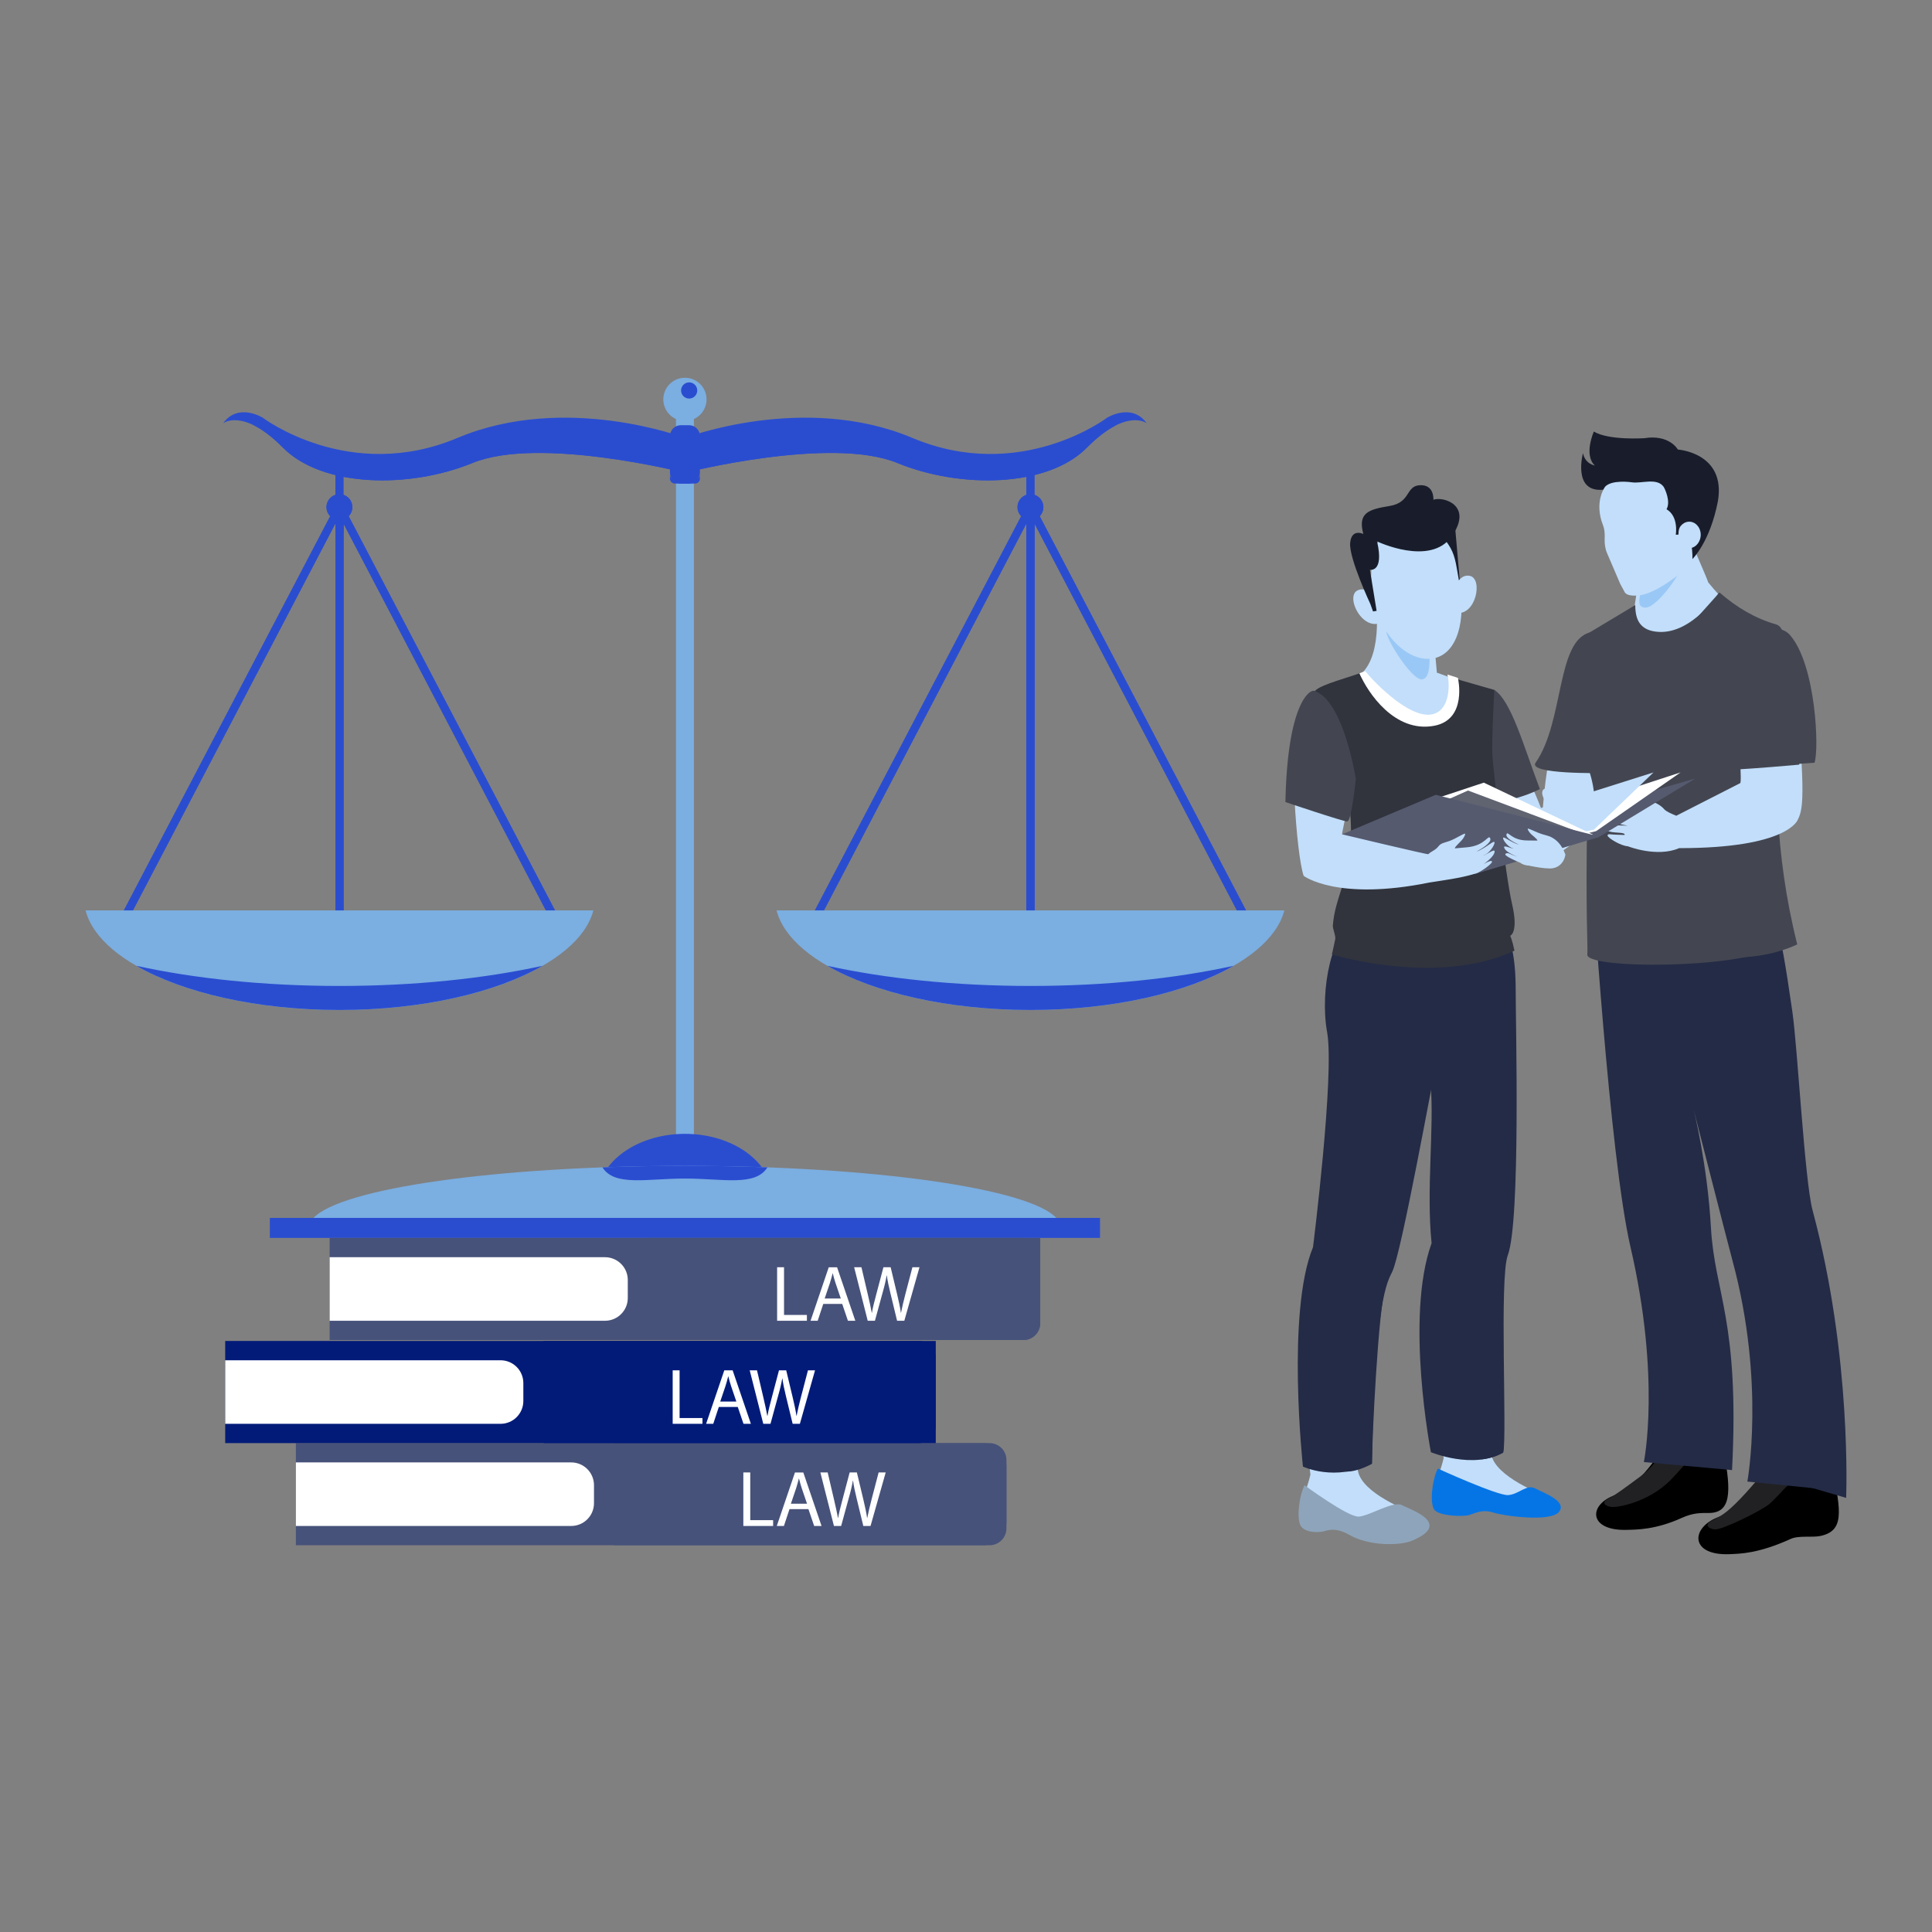 <svg xmlns="http://www.w3.org/2000/svg" enable-background="new 0 0 850 850" viewBox="0 0 850 850" id="Malelawyerstandingwithalawbook"><rect x="0" y="0" width="850" height="850" fill="#808080" stroke="none"/><path fill="#2a4dd0" d="M149.33,410.48c-0.46,0-0.9-0.18-1.23-0.5c-0.34-0.33-0.53-0.79-0.53-1.26v-185.6
									c0-0.81,0.55-1.52,1.34-1.71c0.79-0.19,1.6,0.18,1.98,0.89l95.9,183.25c0.28,0.54,0.27,1.19-0.04,1.71
									c-0.31,0.52-0.87,0.85-1.47,0.87l-95.9,2.35C149.36,410.48,149.35,410.48,149.33,410.48z M151.09,230.29v176.63l91.26-2.23
									L151.09,230.29z" class="colord0a12a svgShape"></path><path fill="#2a4dd0" d="M149.33,410.48c-0.01,0-0.03,0-0.04,0l-95.9-2.35c-0.61-0.01-1.17-0.34-1.47-0.87
									c-0.31-0.52-0.33-1.17-0.04-1.71l95.9-183.25c0.38-0.72,1.19-1.09,1.98-0.89c0.79,0.19,1.34,0.9,1.34,1.71v185.6
									c0,0.47-0.19,0.93-0.53,1.26C150.23,410.3,149.79,410.48,149.33,410.48z M56.31,404.68l91.26,2.23V230.29L56.31,404.68z" class="colord0a12a svgShape"></path><circle cx="149.33" cy="223.12" r="5.69" fill="#2a4dd0" class="colord0a12a svgShape"></circle><path fill="#2a4dd0" d="M149.33,235.8c-0.97,0-1.76-0.79-1.76-1.76v-30.37c0-0.97,0.79-1.76,1.76-1.76
								c0.97,0,1.76,0.79,1.76,1.76v30.37C151.09,235.01,150.31,235.8,149.33,235.8z" class="colord0a12a svgShape"></path><path fill="#2a4dd0" d="M149.33,410.48c-0.46,0-0.9-0.18-1.23-0.5c-0.34-0.33-0.53-0.79-0.53-1.26v-185.6
									c0-0.81,0.55-1.52,1.34-1.71c0.79-0.19,1.6,0.18,1.98,0.89l95.9,183.25c0.28,0.54,0.27,1.19-0.04,1.71
									c-0.31,0.52-0.87,0.85-1.47,0.87l-95.9,2.35C149.36,410.48,149.35,410.48,149.33,410.48z M151.09,230.29v176.63l91.26-2.23
									L151.09,230.29z" class="colord0a12a svgShape"></path><path fill="#2a4dd0" d="M149.33,410.48c-0.01,0-0.03,0-0.04,0l-95.9-2.35c-0.61-0.01-1.17-0.34-1.47-0.87
									c-0.31-0.52-0.33-1.17-0.04-1.71l95.9-183.25c0.38-0.72,1.19-1.09,1.98-0.89c0.79,0.19,1.34,0.9,1.34,1.71v185.6
									c0,0.47-0.19,0.93-0.53,1.26C150.23,410.3,149.79,410.48,149.33,410.48z M56.31,404.68l91.26,2.23V230.29L56.31,404.68z" class="colord0a12a svgShape"></path><circle cx="149.33" cy="223.12" r="5.69" fill="#2a4dd0" class="colord0a12a svgShape"></circle><path fill="#2a4dd0" d="M149.33,235.8c-0.97,0-1.76-0.79-1.76-1.76v-30.37c0-0.97,0.79-1.76,1.76-1.76
								c0.97,0,1.76,0.79,1.76,1.76v30.37C151.09,235.01,150.31,235.8,149.33,235.8z" class="colord0a12a svgShape"></path><path fill="#7baee1" d="M37.64,400.55c6.36,24.65,53.93,43.8,111.7,43.8s105.34-19.15,111.7-43.8H37.64z" class="colore1c27b svgShape"></path><path fill="#2a4dd0" d="M149.33 433.78c-33.23 0-64.02-3.29-89.35-8.87 20.54 11.81 52.91 19.44 89.35 19.44s68.81-7.63 89.35-19.44C213.35 430.49 182.57 433.78 149.33 433.78zM453.35 410.48c-.46 0-.9-.18-1.23-.5-.34-.33-.53-.79-.53-1.26v-185.6c0-.81.55-1.52 1.34-1.71.78-.19 1.6.18 1.98.89l95.9 183.25c.28.54.27 1.19-.04 1.71-.31.52-.86.85-1.47.87l-95.9 2.35C453.38 410.48 453.37 410.48 453.35 410.48zM455.11 230.29v176.63l91.26-2.23L455.11 230.29z" class="colord0a12a svgShape"></path><path fill="#2a4dd0" d="M453.35,410.48c-0.01,0-0.03,0-0.04,0l-95.9-2.35c-0.61-0.01-1.17-0.34-1.47-0.87
									c-0.31-0.52-0.33-1.17-0.04-1.71l95.9-183.25c0.37-0.72,1.2-1.09,1.98-0.89c0.79,0.19,1.34,0.9,1.34,1.71v185.6
									c0,0.47-0.19,0.93-0.53,1.26C454.25,410.3,453.81,410.48,453.35,410.48z M360.32,404.68l91.27,2.23V230.29L360.32,404.68z" class="colord0a12a svgShape"></path><path fill="#2a4dd0" d="M459.04,223.12c0,3.14-2.55,5.69-5.69,5.69c-3.14,0-5.69-2.55-5.69-5.69c0-3.14,2.55-5.69,5.69-5.69
								C456.49,217.44,459.04,219.98,459.04,223.12z" class="colord0a12a svgShape"></path><path fill="#2a4dd0" d="M453.35,235.8c-0.97,0-1.76-0.79-1.76-1.76v-30.37c0-0.97,0.79-1.76,1.76-1.76
								c0.97,0,1.76,0.79,1.76,1.76v30.37C455.11,235.01,454.33,235.8,453.35,235.8z" class="colord0a12a svgShape"></path><g fill="#000000" class="color000000 svgShape"><path fill="#2a4dd0" d="M453.35,410.48c-0.46,0-0.9-0.18-1.23-0.5c-0.34-0.33-0.53-0.79-0.53-1.26v-185.6
									c0-0.81,0.55-1.52,1.34-1.71c0.78-0.19,1.6,0.18,1.98,0.89l95.9,183.25c0.28,0.54,0.27,1.19-0.04,1.71
									c-0.31,0.52-0.86,0.85-1.47,0.87l-95.9,2.35C453.38,410.48,453.37,410.48,453.35,410.48z M455.11,230.29v176.63l91.26-2.23
									L455.11,230.29z" class="colord0a12a svgShape"></path><path fill="#2a4dd0" d="M453.35,410.48c-0.01,0-0.03,0-0.04,0l-95.9-2.35c-0.61-0.01-1.17-0.34-1.47-0.87
									c-0.31-0.52-0.33-1.17-0.04-1.71l95.9-183.25c0.37-0.72,1.2-1.09,1.98-0.89c0.79,0.19,1.34,0.9,1.34,1.71v185.6
									c0,0.47-0.19,0.93-0.53,1.26C454.25,410.3,453.81,410.48,453.35,410.48z M360.32,404.68l91.27,2.23V230.29L360.32,404.68z" class="colord0a12a svgShape"></path><path fill="#2a4dd0" d="M459.04,223.12c0,3.14-2.55,5.69-5.69,5.69c-3.14,0-5.69-2.55-5.69-5.69c0-3.14,2.55-5.69,5.69-5.69
								C456.49,217.44,459.04,219.98,459.04,223.12z" class="colord0a12a svgShape"></path><g fill="#000000" class="color000000 svgShape"><path fill="#2a4dd0" d="M453.35,235.8c-0.97,0-1.76-0.79-1.76-1.76v-30.37c0-0.97,0.79-1.76,1.76-1.76
								c0.97,0,1.76,0.79,1.76,1.76v30.37C455.11,235.01,454.33,235.8,453.35,235.8z" class="colord0a12a svgShape"></path></g></g><g fill="#000000" class="color000000 svgShape"><path fill="#7baee1" d="M341.65,400.55c6.36,24.65,53.93,43.8,111.7,43.8c57.77,0,105.34-19.15,111.7-43.8H341.65z" class="colore1c27b svgShape"></path></g><g fill="#000000" class="color000000 svgShape"><path fill="#2a4dd0" d="M453.35,433.78c-33.23,0-64.02-3.29-89.35-8.87c20.54,11.81,52.91,19.44,89.35,19.44
							c36.44,0,68.81-7.63,89.35-19.44C517.37,430.49,486.58,433.78,453.35,433.78z" class="colord0a12a svgShape"></path></g><g fill="#000000" class="color000000 svgShape"><path fill="#7baee1" d="M310.85,175.71c0,5.25-4.26,9.51-9.51,9.51c-5.25,0-9.51-4.26-9.51-9.51c0-5.25,4.26-9.51,9.51-9.51
					C306.59,166.2,310.85,170.46,310.85,175.71z" class="colore1c27b svgShape"></path></g><g fill="#000000" class="color000000 svgShape"><path fill="#2a4dd0" d="M306.76,171.79c0,1.97-1.6,3.56-3.56,3.56c-1.97,0-3.56-1.6-3.56-3.56s1.6-3.56,3.56-3.56
					C305.16,168.23,306.76,169.82,306.76,171.79z" class="colord0a12a svgShape"></path></g><g fill="#000000" class="color000000 svgShape"><rect width="7.87" height="345.44" x="297.41" y="175.71" fill="#7baee1" class="colore1c27b svgShape"></rect></g><g fill="#000000" class="color000000 svgShape"><path fill="#2a4dd0" d="M301.34,192.67c0,0-52.48-20.04-100.08,0c-47.6,20.04-85.68-8.91-85.68-8.91s-10.83-6.75-17.41,2.46
						c0,0,8.83-6.95,26.3,10.71c17.47,17.66,55.84,18.08,83.42,6.76c29.31-12.02,93.44,4.32,93.44,4.32V192.67z" class="colord0a12a svgShape"></path><path fill="#2a4dd0" d="M201.26,199.97c-37.96,15.98-69.71-2-81.01-9.94c-2.62-1.84-5.65-2.82-8.67-2.96
						c3.59,1.76,7.89,4.79,12.9,9.86c17.47,17.66,55.84,18.08,83.42,6.76c29.31-12.02,93.44,4.32,93.44,4.32v-8.05
						C301.34,199.97,248.86,179.92,201.26,199.97z" class="colord0a12a svgShape"></path></g><g fill="#000000" class="color000000 svgShape"><path fill="#2a4dd0" d="M301.34,192.67c0,0,52.48-20.04,100.08,0s85.68-8.91,85.68-8.91s10.83-6.75,17.41,2.46
						c0,0-8.83-6.95-26.3,10.71c-17.47,17.66-55.84,18.08-83.42,6.76c-29.31-12.02-93.44,4.32-93.44,4.32V192.67z" class="colord0a12a svgShape"></path><path fill="#2a4dd0" d="M401.42,199.97c37.96,15.98,69.71-2,81.01-9.94c2.62-1.84,5.65-2.82,8.67-2.96
						c-3.59,1.76-7.89,4.79-12.9,9.86c-17.47,17.66-55.84,18.08-83.42,6.76c-29.31-12.02-93.44,4.32-93.44,4.32v-8.05
						C301.34,199.97,353.82,179.92,401.42,199.97z" class="colord0a12a svgShape"></path></g><g fill="#000000" class="color000000 svgShape"><path fill="#2a4dd0" d="M303.13,212.75h-3.57c-2.66,0-4.81-2.15-4.81-4.81v-16.06c0-2.66,2.15-4.81,4.81-4.81h3.57
					c2.66,0,4.81,2.15,4.81,4.81v16.06C307.94,210.59,305.78,212.75,303.13,212.75z" class="colord0a12a svgShape"></path></g><g fill="#000000" class="color000000 svgShape"><path fill="#2a4dd0" d="M305.77,210.9h-8.86c-1.2,0-2.16-0.97-2.16-2.16v1.85c0,1.2,0.97,2.16,2.16,2.16h8.86
					c1.2,0,2.16-0.97,2.16-2.16v-1.85C307.94,209.93,306.97,210.9,305.77,210.9z" class="colord0a12a svgShape"></path></g><g fill="#000000" class="color000000 svgShape"><path fill="#2a4dd0" d="M339.51,522.91c-2.8-13.62-18.82-24.06-38.17-24.06c-19.35,0-35.37,10.44-38.17,24.06H339.51z" class="colord0a12a svgShape"></path></g><g fill="#000000" class="color000000 svgShape"><path fill="#7baee1" d="M464.72,535.83c-11.99-12.96-80.57-22.89-163.38-22.89c-82.81,0-151.39,9.93-163.38,22.89H464.72z" class="colore1c27b svgShape"></path></g><g fill="#000000" class="color000000 svgShape"><path fill="#2a4dd0" d="M337.64,513.59c-11.68-0.43-23.82-0.66-36.3-0.66c-12.47,0-24.61,0.23-36.3,0.66
					c5.37,8.51,19.58,4.92,36.3,4.92C318.06,518.51,332.27,522.11,337.64,513.59z" class="colord0a12a svgShape"></path></g><g fill="#000000" class="color000000 svgShape"><rect width="365.25" height="8.8" x="118.72" y="535.83" fill="#2a4dd0" class="colord0a12a svgShape"></rect></g><g fill="#000000" class="color000000 svgShape"><path fill="#47527a" d="M432.57,679.85h-302.4v-44.94h302.4c5.65,0,10.22,4.58,10.22,10.22v24.5
					C442.79,675.27,438.22,679.85,432.57,679.85z" class="color7a5647 svgShape"></path><path fill="#47527a" d="M270.26,634.91v44.94h165.1c4.1,0,7.43-3.33,7.43-7.43v-30.08c0-4.1-3.33-7.43-7.43-7.43H270.26z" class="color7a5647 svgShape"></path><path fill="#ffffff" d="M251.31 671.36H130.17V643.4h121.14c5.54 0 10.02 4.49 10.02 10.02v7.91C261.34 666.87 256.85 671.36 251.31 671.36zM327.04 647.82h3.04v20.99h10.06v2.55h-13.1V647.82zM347.34 663.96l-2.45 7.41h-3.14l8-23.54h3.67l8.03 23.54h-3.25l-2.52-7.41H347.34zM355.06 661.58l-2.31-6.78c-.52-1.54-.87-2.93-1.22-4.3h-.07c-.35 1.4-.73 2.83-1.19 4.26l-2.31 6.81H355.06zM366.9 671.36l-5.97-23.54h3.21l2.79 11.91c.7 2.93 1.33 5.87 1.75 8.14h.07c.38-2.34 1.12-5.14 1.92-8.17l3.14-11.88h3.18l2.86 11.95c.66 2.79 1.29 5.59 1.64 8.07h.07c.49-2.58 1.15-5.2 1.89-8.14l3.11-11.88h3.11L383 671.36h-3.18l-2.97-12.26c-.73-3-1.22-5.31-1.54-7.69h-.07c-.42 2.34-.94 4.65-1.82 7.69l-3.35 12.26H366.9z" class="colorffffff svgShape"></path><g fill="#000000" class="color000000 svgShape"><rect width="312.62" height="44.94" x="99.08" y="589.97" fill="#021b79" class="color1f2a54 svgShape"></rect><path fill="#021b79" d="M239.17,589.97v44.94h165.1c4.1,0,7.43-3.33,7.43-7.43V597.4c0-4.1-3.33-7.43-7.43-7.43H239.17z" class="color1f2a54 svgShape"></path><path fill="#ffffff" d="M220.22 626.42H99.08v-27.96h121.14c5.54 0 10.03 4.49 10.03 10.03v7.91C230.24 621.93 225.75 626.42 220.22 626.42zM295.95 602.88h3.04v20.99h10.06v2.55h-13.1V602.88zM316.25 619.01l-2.45 7.41h-3.14l8-23.54h3.67l8.03 23.54h-3.25l-2.52-7.41H316.25zM323.97 616.64l-2.31-6.78c-.52-1.54-.87-2.93-1.22-4.3h-.07c-.35 1.4-.73 2.83-1.19 4.26l-2.31 6.81H323.97zM335.81 626.42l-5.97-23.54h3.21l2.79 11.91c.7 2.93 1.33 5.87 1.75 8.14h.07c.38-2.34 1.12-5.14 1.92-8.17l3.14-11.88h3.18l2.86 11.95c.66 2.79 1.29 5.59 1.64 8.07h.07c.49-2.58 1.15-5.2 1.89-8.14l3.11-11.88h3.11l-6.67 23.54h-3.18l-2.97-12.26c-.73-3-1.22-5.31-1.54-7.69h-.07c-.42 2.34-.94 4.65-1.82 7.69l-3.35 12.26H335.81z" class="colorffffff svgShape"></path></g><g fill="#000000" class="color000000 svgShape"><path fill="#47527a" d="M457.65,582.14c0,4.1-3.33,7.43-7.43,7.43H145.03v-44.94h312.62" class="color7a5647 svgShape"></path><path fill="#47527a" d="M285.12,544.63v44.94h165.1c4.1,0,7.43-3.33,7.43-7.43v-30.08c0-4.1-3.33-7.43-7.43-7.43H285.12z" class="color7a5647 svgShape"></path><path fill="#ffffff" d="M266.17 581.08H145.03v-27.96h121.14c5.54 0 10.03 4.49 10.03 10.03v7.91C276.2 576.59 271.71 581.08 266.17 581.08zM341.9 557.54h3.04v20.99H355v2.55h-13.1V557.54zM362.2 573.68l-2.45 7.41h-3.14l8-23.54h3.67l8.03 23.54h-3.25l-2.52-7.41H362.2zM369.92 571.3l-2.31-6.78c-.52-1.54-.87-2.93-1.22-4.3h-.07c-.35 1.4-.73 2.83-1.19 4.26l-2.31 6.81H369.92zM381.76 581.08l-5.97-23.54H379l2.79 11.91c.7 2.93 1.33 5.87 1.75 8.14h.07c.38-2.34 1.12-5.14 1.92-8.17l3.14-11.88h3.18l2.86 11.95c.66 2.79 1.29 5.59 1.64 8.07h.07c.49-2.58 1.15-5.2 1.89-8.14l3.11-11.88h3.11l-6.67 23.54h-3.18l-2.97-12.26c-.73-3-1.22-5.31-1.54-7.69h-.07c-.42 2.34-.94 4.65-1.82 7.69l-3.35 12.26H381.76z" class="colorffffff svgShape"></path></g></g><g fill="#000000" class="color000000 svgShape"><path d="M758.41,638.84c3.41,17.8,3.09,26.8-6.61,26.81c-3.45,0.01-6.75-0.18-12.01,2.21c-11.48,5.21-19.88,5.1-24.11,5.22
						c-16.92,0.47-17.05-11.21-4.92-15.37c12.16-4.2,23.32-24.79,23.32-24.79L758.41,638.84z" fill="#000000" class="color000000 svgShape"></path><path fill="#212123" d="M748,637.18c-3.33,3.07-10.22,11.17-12.95,13.93c-9.7,9.74-23.18,12.27-26.21,11.87
						c-3.01-0.41-4.33-2.11-1.19-3.69c3.12-1.57,6.58-4.22,14.11-9.76c10.75-7.9,12.34-19.02,14.24-19.38
						c1.89-0.38,7.86,2.49,7.86,2.49L748,637.18z" class="color232121 svgShape"></path><path d="M806.23,646.67c3.88,18.7,5.02,26.89-5.32,29.09c-3.57,0.76-9.58-0.3-13.05,1.29c-14.42,6.55-22.35,6.5-26.81,6.72
						c-17.77,0.76-17.39-11.89-4.66-16.47c12.73-4.6,24.15-26.46,24.15-26.46L806.23,646.67z" fill="#000000" class="color000000 svgShape"></path><path fill="#212123" d="M787.51,652.55c-3.48,3.28-5.94,6.4-9.01,9.1c-3.04,2.71-20.87,11.58-24.05,11.22
						c-3.18-0.39-4.59-2.15-1.32-3.87c3.26-1.7,5.78-2.54,12.59-9.66c6.8-7.09,9.39-11.3,11.37-11.71c1.97-0.41,9.88,2.44,9.88,2.44
						L787.51,652.55z" class="color232121 svgShape"></path><path fill="#242b46" d="M771.74,381.91c9.68,22.3,10.76,21.01,16.84,63.32c2.29,15.94,5.43,74.51,8.88,87.28
					c17.42,64.6,14.76,126.5,14.76,126.5l-31.62-9.27c0,0-37.67-247.15-39.65-255.2C738.95,386.47,771.74,381.91,771.74,381.91z" class="color242c46 svgShape"></path><path fill="#242b46" d="M717.33,548.54c13.49,58.19,5.9,94.71,5.9,94.71l38.8,3.53c3.37-65.79-7.63-77.54-9.29-106.69
					c-1.56-27.93-7.59-51.87-7.59-51.87s14.91,58.39,17.08,66.41c14.55,53.77,6.54,97.2,6.54,97.2l29.52,2.95
					c4.35-21.21-7.6-87.11-14.56-118.49C779.7,518,766.31,410.98,749.5,379.22l-49.16,5.08
					C700.34,384.3,708.07,508.59,717.33,548.54z" class="color242c46 svgShape"></path><path fill="#c2defa" d="M751.55,256.23c-0.17-1.04-10.59-24.85-10.59-24.85l-15.86,7.37l-4.32,16.97l-3.01,20.39l17.81,32.91
					c15.58,5.16,25.22-37.26,29.59-41.96C763.45,268.91,758.67,265,751.55,256.23z" class="colorfac6c2 svgShape"></path><path fill="#434651" d="M698.35,278.86c-7.29,0.82-1.86,28.86,0,33.52c0,0,0.47,20.66,0,44.28c-0.9,45.95,0.37,60.72,0,63.25
					c-1.13,7.59,90.46,6.23,87.17-8.71c-8.7-39.43-12.64-93.77-8.89-109.67c3.74-15.88-4.92-25.48-6.77-28.28
					c-1.86-2.81-13.61-12.42-13.61-12.42s-11.68,18-26.47,17.18c-8.38-0.48-10.33-5.5-10.33-11.8L698.35,278.86z" class="color434351 svgShape"></path><path fill="#434651" d="M756.51,260.67c7.47,6.54,15.81,11.45,24.79,14c12.39,3.5-11.25,58.2,9.41,140.82c0,0-10.06,5.23-24.88,5.7
					c-10.34-112.49,2.53-137.48,2.53-137.48l-21.72-12.01L756.51,260.67z" class="color434351 svgShape"></path><path fill="#c2defa" d="M788.89,287.77c0,0-2.18-13.2-14.99,0.32c-12.81,13.51-6.88,54.13-8.26,56.44l-28.14,14.36
						c-2.27-0.91-4.52-1.94-5.25-2.8c-1.5-1.78-4.52-3.66-8.39-4.08c-5.03-0.54-7.12-2.02-6.99-0.75c0.26,2.67,2.36,1.69,3.28,2.52
						c0.4,0.37,0.77,0.66,1.11,0.92c-0.79-0.22-1.82-0.43-3.29-0.51c-8.24-0.47-12.62,1.86-11.32,3.06l7.56-0.24l0.21,0.97
						c0,0-7.77,0.74-8.4,2.06c-0.64,1.36,10.12,3.23,10.12,3.23s-4.66-0.25-8.26-0.11c-2.19,0.1-2.34,1.35-0.79,2.26
						c2.42,1.42,7.99,0.4,7.69,1.93c-0.6-0.03-2.67-0.11-3.49-0.11c-2.84-0.05-4.04-0.63-4.02,0.4c0.02,0.91,5.64,4.5,8.96,4.69
						c0,0.03,12.77,5.04,22.54,0.82c48.18,0.03,52.18-12.52,52.18-12.52C793.8,355.21,794.17,347.1,788.89,287.77z" class="colorfac6c2 svgShape"></path><path fill="#434651" d="M784.43,279.25c6.35,12.06,7.65,46.11,7.12,57.17c-18.97,1.68-27.4,2.11-27.4,2.11
							s-5.31-27.66-1.69-44.49C766.46,275.49,784.43,279.25,784.43,279.25z" class="color434351 svgShape"></path><path fill="#434651" d="M773,279.85c1.63-2.18,9.82-5.89,14.6-0.36c11.33,13.08,12.83,50.42,10.7,56.09
							c-6.21,0.36-11.81,0.96-11.81,0.96c1.26-30.16-0.92-36.44-4.85-44.82C777,281.81,773,279.85,773,279.85z" class="color434351 svgShape"></path><path fill="#c2defa" d="M680.64,338.95c-1.69,10.96-3.79,33.73-0.85,37.1c2.95,3.38,16.45-6.74,20.24-15.6
				c3.8-8.86-0.84-22.35-2.52-25.3C695.82,332.2,680.64,338.95,680.64,338.95z" class="colorfac6c2 svgShape"></path><path fill="#434651" d="M699.62,278.23c-14.97,3.58-11.39,39.21-24.03,57.34c-3.63,5.21,29.67,4.54,29.67,4.54L699.62,278.23z" class="color434351 svgShape"></path><path fill="#c2defa" d="M671.48,339.58c1.58,5.06,15.5,34.15,12.02,37.95c-3.49,3.8-12.35,4.11-14.25,2.21
			c-1.9-1.9-16.13-30.36-14.86-35.42C655.66,339.27,671.48,339.58,671.48,339.58z" class="colorfac6c2 svgShape"></path><g fill="#000000" class="color000000 svgShape"><path fill="#c2defa" d="M654.01,333.88l-6.05-32.25l-15.8-5.69l-2.29-25.98l-24.58-4.69c0,0,3.75,26.01-8.92,32.98
					c-6.16,1.58-16.83,3.32-18.45,6.85c-1.69,3.69,8.36,34.04,8.36,34.04s-0.71,10.28,1.3,10.5
					C589.53,349.88,640.79,338.01,654.01,333.88z" class="colorfac6c2 svgShape"></path></g><path fill="#434651" d="M657.45,303.53c7.38,4.74,12.76,24.34,20.03,43.64c-9.48,4.75-20.87,6.32-20.87,6.32s-4.11-33.85-4.11-41.12
			C652.5,305.11,657.45,303.53,657.45,303.53z" class="color434351 svgShape"></path><g fill="#000000" class="color000000 svgShape"><path fill="#c2defa" d="M679.96,658.21c-1.19-0.71-22.06-8.29-23.9-18.41c-5.09-27.93-9.36-40.35-3.25-56.37
				c3.49-9.17-17.86-35.83-17.71-5.7c-10.49,18.1,0.07,63.69,0.07,63.69c-2.04,8.86-7.05,17.46-2.44,20.83
				c4.61,3.37,10.11,4.12,13.62,1.71c3.51-2.41,23.62,3.66,32.3,2.36C687.37,665.07,684.54,660.85,679.96,658.21z" class="colorfac6c2 svgShape"></path><path fill="#0575e6" d="M632.55,646.1c-2.58,5.34-3.54,15.27-1.53,18.09c2.01,2.8,12.63,3.23,15.48,2.32
				c2.85-0.91,5.69-2.56,10.54-1.03c4.85,1.53,25.13,4.28,28.86-0.33c3.72-4.63-6.74-8.36-10.53-10.32
				c-3.77-1.96-7.13,2.64-11.86,2.95C658.79,658.07,632.55,646.1,632.55,646.1z" class="color6b7b9a svgShape"></path><path fill="#c2defa" d="M621.35,665.55c-1.2-0.72-22.06-8.3-23.91-18.43c-5.09-27.93-5.02-45.32,1.09-61.36
				c3.47-9.16-17.87-35.83-17.71-5.69c-10.49,18.1-4.29,68.68-4.29,68.68c-2.03,8.86-7.03,17.46-2.43,20.82
				c4.61,3.37,10.12,4.13,13.63,1.71c3.49-2.41,23.62,3.66,32.31,2.37C628.75,672.41,625.93,668.19,621.35,665.55z" class="colorfac6c2 svgShape"></path><path fill="#8ea4ba" d="M573.93,653.44c-2.58,5.34-3.53,15.26-1.54,18.09c2.02,2.8,7.78,2.94,10.63,2.03
				c2.86-0.91,6.13-0.84,10.55,1.69c8.85,5.06,22.37,4.87,27.83,2.54c17.71-7.59-0.85-13.64-4.64-15.6
				c-3.78-1.97-14.24,4.75-18.97,5.06C593.05,667.53,573.93,653.44,573.93,653.44z" class="color8ea2ba svgShape"></path><path fill="#242b46" d="M663.48,437.13c0-15.18,1.14-22.7-2.23-32.81l-64.09,1.27c-11.07,2.37-16.65,29.94-13.29,48.49
				c3.38,18.55-6.2,94.63-6.2,94.63c-11.81,28.68-4.43,96.52-4.43,96.52s13.92,6.75,30.36-1.26c0-10.12,2.75-68.69,6.12-78.81
				c3.38-10.11,3.36-7.16,5.69-18.34c1.17-5.59,8.95-42.92,14.02-69.62c1.62,18.9-2,46,0.41,69.75c-11.81,32.68-0.3,91.95-0.3,91.95
				s18.64,7.74,31.7,0.16c1.69-8.02-3.37-75.46,0.01-85.57C664.62,543.37,663.48,452.3,663.48,437.13z" class="color242c46 svgShape"></path><path fill="#242b46" d="M663.35 552.32c5.69-15.17 3.49-101.28 3.49-116.46 0-15.19-2.07-21.43-5.45-31.55l-8.78.17c10.32 45.58 6.24 109.98 6.24 121.59 0 12.65-.25 22.14-5.31 32.58-3.86 7.95-5.48 61.86-1.89 83.42 3.27-.31 6.61-1.2 9.73-3C663.08 631.04 659.61 562.31 663.35 552.32zM632.16 466.72c-1.7 7.17-15.5 84.2-19.61 92.74-2.2 4.59-7.7 12.39-8.96 84.5 0 0-5.73 3.48-11.22 3.48.84-38.37 5.65-80.12 10.71-89.4C608.13 548.76 632.16 466.72 632.16 466.72z" class="color242c46 svgShape"></path></g><path fill="#31343d" d="M639.1,298.26c1.91,6.75,1.69,17.29-11.59,17.92c-11.8,0.57-28.16-16.54-29.41-19.92
			c-8.43,2.95-20,5.8-20.17,8.86c3.19,4.75,13.42,38.27,15.12,45.86c1.68,7.59,2.22,23.82-0.95,33.94
			c-4.22,13.5-5.06,15.61-5.7,22.14c-0.14,1.49,1.33,4.66,1.05,6.12c-0.63,3.16-1.47,6.74-1.47,6.74s46.27,14.23,80.32-1.67
			c-1.04-5.07-1.89-6.54-1.89-6.54s3.79-1.27,0.85-13.92c-2.95-12.65-8.23-58.82-8.65-65.15c-0.42-6.33,0.84-29.1,0.84-29.1
			L639.1,298.26z" class="color31323d svgShape"></path><path fill="#ffffff" d="M600.73,295.31c1.06,1.69,18.53,21.19,29.31,18.97c8.23-1.69,7.81-13.92,6.74-17.51
			c2.97,0.85,4.64,1.48,4.64,1.48s4.36,18.36-10.53,21.08c-17.3,3.17-29.11-14.55-32.79-23.09
			C599.26,295.73,600.73,295.31,600.73,295.31z" class="colorffffff svgShape"></path><g fill="#000000" class="color000000 svgShape"><polygon fill="#555a6f" points="649.52 384.28 638.46 373.23 745.79 342.56 704.07 367.87" class="color555b6f svgShape"></polygon><polygon fill="#ffffff" points="702.24 365.66 739.38 339.83 643.44 371.09 667.53 374.28" class="colorffffff svgShape"></polygon><polygon fill="#c2defa" points="701.26 365 727.48 339.83 639.88 367.52 664.44 373.1" class="colorfac6c2 svgShape"></polygon><polygon fill="#ffffff" points="700.87 367.2 652.81 344.33 628.92 352.25 660.69 371.14" class="colorffffff svgShape"></polygon><polygon fill="#606370" points="700.22 368.17 645.86 347.8 622.41 358.25 656.22 373.42" class="color606270 svgShape"></polygon><polygon fill="#555a6f" points="649.52 384.28 581.76 370.73 631.68 349.68 703.99 368.13" class="color555b6f svgShape"></polygon><g fill="#000000" class="color000000 svgShape"><path fill="#c2defa" d="M698.05,343.27c0,0-0.44-1.38-2.18-1.49c-1.33-0.09-2.73,0.87-2.68,2.5c0.07,3.02,0.75,5.85,1.31,6.88
					c0.58,1.03,2.01,4.7,3.03,4.53c1-0.16,0.84-0.76,0.76-3.77C698.21,348.91,698.05,343.27,698.05,343.27z" class="colorfac6c2 svgShape"></path><path fill="#c2defa" d="M693.35,343.35c-0.92-1.84-4.17-2.97-5.46-0.61c-1.3,2.36,0.84,5.66,1.13,8.06
					c0.31,2.43,2.35,6.31,4.52,7.01c2.19,0.69,2.05-0.72,1.36-3.15C694.19,352.23,693.35,343.35,693.35,343.35z" class="colorfac6c2 svgShape"></path><path fill="#c2defa" d="M687.43,344.04c-1.91-1.52-4.59-0.73-5.08,1.67c-0.5,2.39,2.08,7.25,3.23,8.91
					c1.14,1.65,2.65,3.72,3.67,3.56c1.01-0.17,1.34-3.17,0.82-5.38C689.58,350.55,687.43,344.04,687.43,344.04z" class="colorfac6c2 svgShape"></path><path fill="#c2defa" d="M682.78,346.84c-2-0.09-4.21-0.4-4.28,2.02c-0.12,2.4,4.71,9.63,6.04,9.09c1.8-0.76,0.43-3.25-0.47-5.91
					C683.17,349.42,682.78,346.84,682.78,346.84z" class="colorfac6c2 svgShape"></path></g><path fill="#c2defa" d="M683.02,368.6c-1.97-1.18-3.29-0.97-6.68-2.39c-4.02-1.67-4.9-2.42-3.75-0.49c0.6,1,1.59,1.78,2.41,2.46
				c1.81,1.55,1.32,1.64,1.32,1.64s0.17,0-4.56-0.05c-7.07-0.09-8.46-4.66-8.98-2.61c-0.38,1.55,3.47,3.58,5.6,4.49
				c-3.72-0.96-7.22-4.2-7.09-2.84c0.11,1.03,2.33,4.03,4.51,4.46c-0.3,0.31-4.27-1.6-4.06-0.52c0.32,1.72,3.31,3.09,5.79,4.2
				c-1.3-0.49-2.75-1.06-3.28-1.32c-1.05-0.53-2.05-0.24-1.95,0.39c0.13,0.74,4.62,2.78,6.99,3.77c-0.01,0.01-0.02,0.07-0.02,0.07
				c0.17,0.05,6.22,2.09,12.8,2.25c5.84-0.24,6.73-5.93,6.61-6.23C686.94,371.31,684.74,369.63,683.02,368.6z" class="colorfac6c2 svgShape"></path><g fill="#000000" class="color000000 svgShape"><path fill="#c2defa" d="M652.65,380.22c-0.13,0.08,5-3.32,4.92-5.7c-0.05-1.29-4.48,2.12-4.87,1.78c2.49-0.68,4.8-4.35,4.84-5.56
					c0.03-1.58-3.75,2.48-7.98,3.93c2.4-1.25,6.69-3.95,6.11-5.72c-0.77-2.33-1.99,3.1-10.2,3.82c-5.46,0.49-5.29,0.47-5.29,0.47
					s-0.57-0.05,1.42-2.02c0.87-0.86,1.96-1.86,2.57-3.07c1.18-2.35,0.2-1.4-4.31,0.91c-3.81,1.93-5.53,1.4-6.96,3.24
					c-1.43,1.83-2.88,2.02-4.54,3.51c-0.28,0.25-37.89-8.74-37.89-8.74c0-2.01,4.55-18.46,3.2-26.39
					c-0.44-2.59-12.61-35.5-16.31-32.08c-2.46,0.65-5.29,3.14-7.04,9.72c-2.92,10.88-0.17,56.97,3.24,67.02
					c0,0,14.64,11.22,55.39,2.92c5.35-0.85,13.89-1.96,19.69-3.78l0.02,0.01c1.92-0.21,7.12-3.95,7.67-5.06
					C656.71,378.58,655.89,378.32,652.65,380.22z" class="colorfac6c2 svgShape"></path><path fill="#434651" d="M578.19,303.95c-2.19-0.69-11.82,6.13-12.66,48.93c0,0,25.3,8.53,27.2,8.53c1.89,0,3.78-18.66,3.78-18.66
						S591.22,308.07,578.19,303.95z" class="color434351 svgShape"></path></g></g><path fill="#9ac8f6" d="M722.38,256.04c0,5.1-3.49,11.28,1.61,11.28s16.86-16.27,16.86-21.37c0-5.1-4.14,0.85-9.24,0.85
			C726.51,246.81,722.38,250.94,722.38,256.04z" class="colorf6a29a svgShape"></path><g fill="#000000" class="color000000 svgShape"><path fill="#c2defa" d="M740.9,250.44c0,0,4.14-2.47,7.7-13.97c0,0,9.12-14.24-0.42-27.82c0,0-6.12-11.74-27.55-5.45
				C720.63,203.2,722.95,236.49,740.9,250.44z" class="colorfac6c2 svgShape"></path><path fill="#c2defa" d="M714.8,260.53l-1.96-3.63c0,0-5.87-13.7-5.87-13.7c-0.73-1.72-1.08-4.11-0.99-5.99
				c0.09-2.04,0.05-4.16-0.75-6.2c-3.87-9.9,0.62-16.38,0.62-16.38c4.52-10.39,18.7-12.56,18.7-12.56
				c17.66-1.83,21.73,14.91,21.73,14.91c4.58,10.84-2.96,21.61-2.97,21.64c-0.6,0.86,0.33,4.52,0.28,5.6
				c-0.24,4.64-4.12,8.07-7.64,10.56c-3.87,2.74-8.6,5.74-13.23,6.89C720.98,262.11,715.92,262.61,714.8,260.53z" class="colorfac6c2 svgShape"></path><path fill="#191d2b" d="M755.8,220.54c-3.5,18.08-11.21,25.42-11.21,25.42s0.63-13.5-6.11-10.78l-1.21,0.09
				c0,0,1.4-8.04-4.07-11.22c1.96-3.34-0.74-9.14-1.32-9.94c-2.97-4.04-9.69-1.28-13.91-1.91c-3.26-0.48-11.26-0.8-12.57,3.24
				c-13.71,1.38-8.96-16.08-8.96-16.08c0.99,4.85,5.21,5.43,5.21,5.43c-5.01-4.66-0.43-14.93-0.43-14.93
				c6.52,3.97,22.16,2.93,22.16,2.93c11.11-1.8,14.8,4.99,14.8,4.99S759.46,199.16,755.8,220.54z" class="color2b2419 svgShape"></path><path fill="#c2defa" d="M740.9,240.61c0.69,0.45,1.55,0.67,2.59,0.57c2.82-0.28,4.94-3.11,4.74-6.32
							c-0.2-3.21-2.64-5.59-5.45-5.32c-1.34,0.13-2.52,0.84-3.36,1.89c-1.24,1.53-1.06,4.14-0.6,5.92
							C739.2,238.75,739.86,239.94,740.9,240.61z" class="colorfac6c2 svgShape"></path></g><path fill="#9ac8f6" d="M628.92,285.75c0,3.76,0.76,13.14-3.55,13.14s-15.39-17.24-15.39-21c0-3.76,6.82,1.05,11.13,1.05
			C625.43,278.94,628.92,281.99,628.92,285.75z" class="colorf6a29a svgShape"></path><g fill="#000000" class="color000000 svgShape"><polygon fill="#191d2b" points="640.1 230.94 642.87 262.67 634 234.65" class="color2b2419 svgShape"></polygon><path fill="#c2defa" d="M638.88,262.25c0,0,1.83-10.09,7.77-8.9c5.94,1.19,2.75,17.97-6.36,16.27L638.88,262.25z" class="colorfac6c2 svgShape"></path><path fill="#c2defa" d="M641.94,255.79c3.27,17.14-0.75,31.79-11.19,33.85c-10.44,2.06-23.34-9.26-26.61-26.4
					c-3.27-17.14,2.54-32.7,12.98-34.76c7.04-1.39,15.96,3.78,21,12.53C640.54,245.22,640.87,250.22,641.94,255.79z" class="colorfac6c2 svgShape"></path><path fill="#c2defa" d="M607.67,273.89c-5.55,2.62-10.74-3.33-12-8.38c-0.63-2.54-0.26-4.85,1.55-5.75
						c3.83-1.86,7.16,2.21,8.78,4.77C606.7,265.6,607.67,273.89,607.67,273.89z" class="colorfac6c2 svgShape"></path><g fill="#000000" class="color000000 svgShape"><path fill="#191d2b" d="M605.84,238.19c0,0,23.49,11.24,32.91-2.28s-3.52-17.59-8.12-16.06c0,0,0.53-6.66-5.89-6.38
					s-3.93,7.6-13.37,9.14c-9.44,1.54-14.04,3.07-11.56,12.32c0,0-5.27-2.62-5.8,4.04c-0.53,6.66,8.89,26.76,8.89,26.76l1.18,3.28
					l1.57-0.26l-2.95-18.07C602.71,250.68,609.06,251.96,605.84,238.19z" class="color2b2419 svgShape"></path></g></g></g></svg>